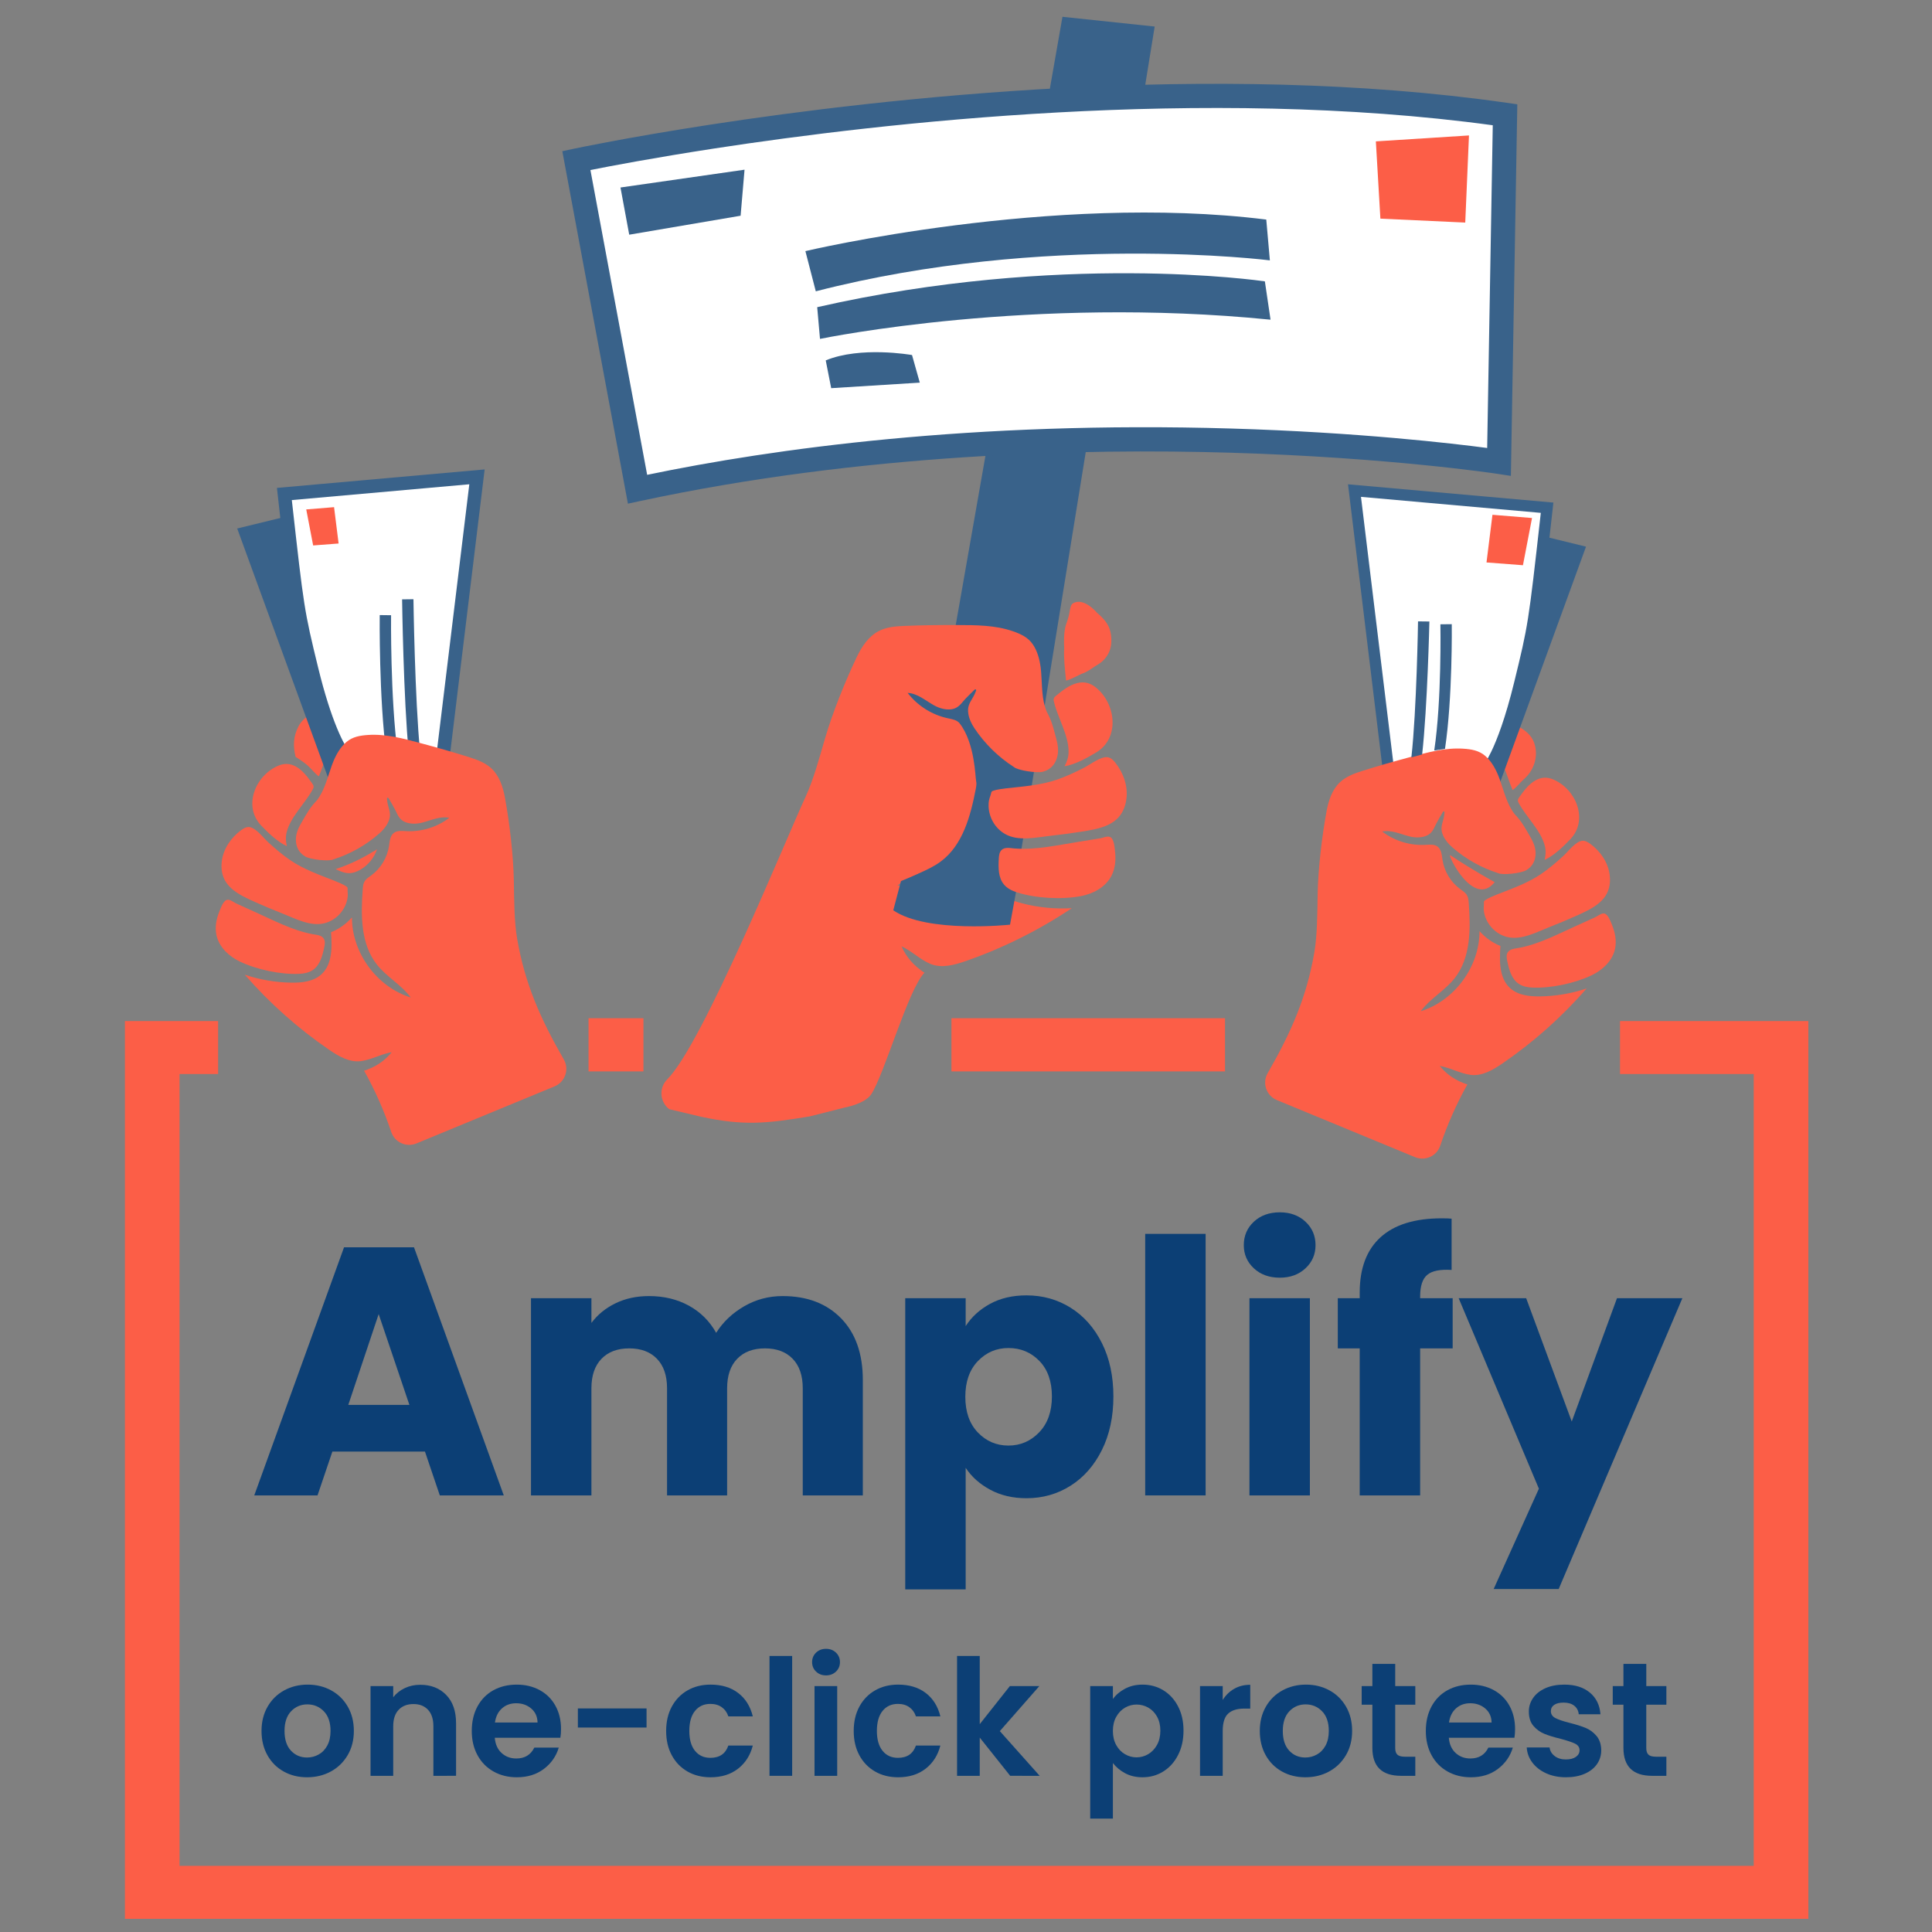 <?xml version="1.0" encoding="utf-8"?>
<!-- Generator: Adobe Illustrator 26.0.1, SVG Export Plug-In . SVG Version: 6.00 Build 0)  -->
<svg version="1.1" id="Layer_1" xmlns="http://www.w3.org/2000/svg" xmlns:xlink="http://www.w3.org/1999/xlink" x="0px" y="0px"
	 viewBox="0 0 2000 2000" style="enable-background:new 0 0 2000 2000;" xml:space="preserve">
<rect x="0" y="0" width="2000" height="2000" fill="#808080" stroke="none"/>
<style type="text/css">
	.st0{fill:#FC5E47;}
	.st1{fill:#39628A;}
	.st2{fill:#FFFFFF;}
	.st3{fill:#0C3F75;}
	.st4{fill:#6D6D6D;}
</style>
<path class="st0" d="M1509.371,765.158c0.225-0.005,0.453-0.014,0.673-0.06
	c0.113-0.024,0.231-0.057,0.338-0.106c0.414-0.183,0.705-0.559,0.989-0.915
	c2.632-3.244,6.457-5.499,10.567-6.242c3.44-0.621,5.473,2.603-1.324,5.986
	c0.224,1.899,0.034,0.286,0.258,2.185c10.18,2.138,19.682,5.371,26.838,13.305
	c8.424,9.333,11.517,21.454,15.885,32.903c0.615,1.611,1.253,3.204,1.917,4.802
	c0.126,0.302,0.2,0.557,0.429,0.793c4.098-2.758,7.638-7.763,11.392-11.033
	c0.039-0.034,0.079-0.069,0.12-0.104c9.813-8.47,14.604-21.55,11.724-34.189
	c-0.519-2.28-1.221-4.418-2.158-6.257c-3.985-7.826-11.489-12.517-19.228-16.086
	c-28.356-13.075-59.834-4.66-81.649,16.303l-1.763,1.696l2.388-0.479
	C1494.268,766.158,1501.734,765.402,1509.371,765.158z"/>
<g>
	<polygon class="st1" points="1641.837,565.886 1590.46,553.33 1502.854,713.137 1549.882,818.115 
			"/>
</g>
<g>
	<path class="st2" d="M1402.172,507.847l199.381,17.749
		c-13.407,119.825-13.28,120.232-28.24,181.563
		c-18.74,76.831-35.712,91.923-35.712,91.923l-95.028,41.155L1402.172,507.847z"/>
	<path class="st1" d="M1395.459,501.347l212.604,18.926l-1.491,13.326
		c-12.572,112.389-12.812,114.537-27.548,174.953
		c-18.636,76.406-35.64,93.254-37.517,94.923l-0.705,0.627l-103.116,44.657
		L1395.459,501.347z M1543.935,777.725c5.693-11.908,14.421-34.058,23.665-71.959
		c14.285-58.566,14.558-59.685,27.286-173.474l0.154-1.373l-186.156-16.572
		l38.575,317.366l86.692-37.544C1535.458,792.644,1539.027,787.991,1543.935,777.725z"/>
</g>
<path class="st0" d="M1571.314,828.711c0.021,1.017,0.511,1.955,0.993,2.846
	c7.759,14.343,22.638,27.94,26.817,43.839c1.315,5.006,1.06,9.788-0.149,14.758
	c9.772-4.478,19.315-13.698,26.653-21.41
	c18.985-19.953,6.007-51.796-17.688-61.844c-5.81-2.461-12-2.763-18.567,0.985
	c-6.903,3.942-11.763,10.586-16.411,17.034
	C1572.143,826.057,1571.285,827.304,1571.314,828.711z"/>
<path class="st0" d="M1595.525,904.633c-14.086,9.588-30.174,15.187-45.923,21.379
	l-0.243,0.101c-4.033,1.717-8.177,3.241-11.849,5.679
	c-0.481,0.319-0.968,0.668-1.22,1.185c-0.28,0.571-0.218,1.239-0.184,1.869
	c0.132,2.25-0.298,4.453-0.175,6.7c0.121,2.224,0.562,4.428,1.243,6.551
	c3.374,10.531,11.845,18.92,22.578,21.77
	c14.749,3.916,30.748-4.87,44.154-10.124c9.238-3.62,18.391-7.454,27.447-11.503
	c16.111-7.198,31.982-14.62,34.84-31.686c0.527-3.16,0.614-6.655,0.17-10.538
	c-1.482-12.948-9.459-24.614-19.941-32.356c-2.489-1.835-5.367-3.547-8.448-3.29
	c-6.893,0.568-15.06,11.604-19.852,15.933
	C1610.921,892.808,1603.555,899.163,1595.525,904.633z"/>
<path class="st0" d="M1632.562,958.046c-19.255,8.595-39.154,19.29-60.02,23.187
	c-3.997,0.746-9.52,0.899-11.833,4.77c-1.599,2.668-1.017,6.047-0.372,9.087
	c1.833,8.669,4.315,18.129,11.598,23.171c4.099,2.844,9.213,3.851,14.198,4.075
	c19.354,0.882,44.278-4.438,61.665-12.798
	c10.966-5.27,20.776-14.347,23.801-26.135c0.131-0.502,0.246-1.004,0.347-1.513
	c1.655-8.132-0.011-16.546-3.085-24.164c-1.428-3.532-3.127-8.386-5.995-10.966
	c-3.66-3.18-7.893,1.075-11.463,2.727
	C1645.14,952.385,1638.858,955.232,1632.562,958.046z"/>
<path class="st0" d="M1563.426,1023.032c-4.78-4.28-7.541-9.835-9.06-15.982
	c-2.157-8.743-1.792-18.672-1.109-27.772c-8.288-3.36-15.776-8.683-21.671-15.407
	c0.111,36.715-25.794,72.028-60.852,82.936c9.683-13.107,24.868-21.216,34.988-33.984
	c16.863-21.266,16.736-51.018,14.72-78.086c-0.202-2.715-0.445-5.529-1.787-7.898
	c-1.612-2.851-4.561-4.626-7.196-6.57c-9.683-7.156-16.375-18.242-18.195-30.147
	c-0.749-4.924-1.036-10.611-4.982-13.653c-3.451-2.658-8.276-2.123-12.621-1.881
	c-15.93,0.892-32.121-4.083-44.806-13.76c9.44-2.038,18.844,2.644,28.209,5.005
	c5.553,1.396,11.89,1.579,17.286-0.561c5.74-2.275,7.594-6.615,10.125-12.014
	c1.114-2.378,5.028-9.081,7.274-12.882c0.471-0.797,1.688-0.419,1.628,0.504
	c-0.119,1.923-0.478,4.624-1.394,7.896c-1.691,6.03-2.805,9.912-0.102,16.069
	c2.083,4.756,5.653,8.907,9.534,12.304c13.797,12.087,30.131,21.251,47.622,26.774
	c4.513,2.252,23.606,0.084,28.916-3.061c6.577-3.891,9.767-10.146,9.69-17.779
	c-0.061-5.997-2.481-11.677-5.487-16.783c-5.712-9.7-8.46-15.429-16.155-23.469
	c-8.16-10.406-11.063-23.832-15.551-36.268c-0.547-1.512-1.129-3.016-1.753-4.5
	c-3.087-7.324-7.247-14.529-13.37-19.74c-6.414-5.456-14.244-6.747-22.433-7.287
	c-18.391-1.209-36.598,3.717-54.128,8.416
	c-17.182,4.608-34.301,9.445-51.255,14.833
	c-8.017,2.55-16.002,5.603-22.14,11.266
	c-8.287,7.647-12.054,19.003-14.097,30.091
	c-4.749,25.771-8.818,60.088-9.256,86.289
	c-0.311,18.723-0.358,42.226-3.386,59.837
	c-7.955,46.278-23.729,82.378-48.34,125.173
	c-5.902,10.261-1.368,23.365,9.563,27.882l70.108,28.962l72.859,30.099
	c10.476,4.329,22.469-1.067,26.086-11.809c7.415-22.016,16.863-43.349,28.2-63.623
	c-0.28,0.505-7.666-2.781-8.402-3.124c-2.71-1.261-5.323-2.744-7.802-4.417
	c-4.698-3.173-8.928-7.046-12.475-11.476c11.396,1.996,20.839,7.784,31.899,9.248
	c11.912,1.578,23.222-5.103,33.129-11.896c32.142-22.034,61.475-48.161,87.072-77.548
	c-15.556,5.209-31.919,7.993-48.321,8.222
	C1583.316,1031.622,1571.548,1030.301,1563.426,1023.032z"/>
<g>
	<polygon class="st0" points="1578.929,541.571 1571.768,578.856 1545.417,576.847 
		1550.121,539.22 	"/>
	<path class="st0" d="M1538.818,582.24l6.167-49.338l40.953,3.343l-9.387,48.873
		L1538.818,582.24z M1555.256,545.537l-3.239,25.916l14.967,1.141l4.935-25.697
		L1555.256,545.537z"/>
</g>
<g>
	<path class="st1" d="M1472.197,781.055c5.527-49.777,7.486-136.775,7.499-137.688
		l-11.757-0.137c-0.013,0.909-1.405,91.456-6.883,140.788L1472.197,781.055z"/>
</g>
<g>
	<path class="st3" d="M1496.985,649.198c0,0,1.015,75.428-6.967,128.381"/>
	<path class="st1" d="M1495.845,775.288c7.947-52.72,7.029-128.381,7.019-129.139
		l-11.758,0.125c0.01,0.751,1.44,78.65-6.392,130.609L1495.845,775.288z"/>
</g>
<g>
	<path class="st0" d="M666.092,1109.121h-56.85v-55.073h56.85V1109.121z"/>
</g>
<g>
	<path class="st0" d="M1268.146,1109.121h-283.224v-55.073h283.224V1109.121z"/>
</g>
<polygon class="st1" points="954.085,848.15 1099.864,17.391 1195.322,27.478 1044.51,958.484 "/>
<path class="st3" d="M1044.23,803.436c-12.152-8.012-23.44-17.542-33.434-28.119
	c-0.716-0.752-4.303-3.845-4.351-4.884c0.465,9.924,4.741,19.618,11.749,26.651
	c3.139,3.154,6.918,5.834,11.236,6.912c3.683,0.915,7.507,0.624,11.29,0.041
	C1041.889,803.856,1043.065,803.647,1044.23,803.436z"/>
<path class="st0" d="M1090.829,723.339c-0.258,1.037-0.02,2.122,0.224,3.158
	c3.922,16.677,15.268,34.554,15.134,51.823c-0.043,5.437-1.617,10.216-4.21,14.922
	c11.14-1.852,23.35-8.576,32.912-14.377
	c24.736-15.009,20.335-50.863-0.926-67.568c-5.214-4.093-11.407-6.102-19.096-4.108
	c-8.083,2.098-14.837,7.498-21.323,12.757
	C1092.4,720.876,1091.187,721.904,1090.829,723.339z"/>
<polygon class="st1" points="940.855,709.575 897.339,871.898 945.33,923.03 1010.795,939.292 
	1025.722,924.107 1064.821,696.724 "/>
<path class="st0" d="M1029.391,918.19c-3.67-5.654-4.941-12.045-4.791-18.695
	c0.217-9.457,3.318-19.424,6.513-28.463c-7.479-5.686-13.607-13.142-17.735-21.581
	c-9.985,37.255-45.961,65.935-84.505,67.353
	c13.422-10.626,31.048-14.672,44.82-24.834
	c22.945-16.924,30.999-47.125,36.399-75.123c0.542-2.808,1.069-5.728,0.36-8.499
	c-0.85-3.334-1.046-38.842-16.943-59.423c-2.768-3.644-7.807-4.429-12.279-5.378
	c-16.397-3.476-31.445-12.973-41.644-26.273
	c10.132,0.53,18.378,7.863,27.225,12.832c5.246,2.942,11.621,4.871,17.68,4.185
	c6.446-0.728,9.518-4.618,13.57-9.397c1.785-2.108,7.609-7.838,10.93-11.072
	c0.689-0.671,1.815,0.037,1.507,0.949c-0.649,1.919-1.757,4.567-3.593,7.644
	c-3.373,5.649-5.57,9.279-4.523,16.264c0.804,5.395,3.282,10.585,6.283,15.096
	c10.664,16.05,24.706,29.833,40.92,40.242c3.956,3.524,23.911,6.578,30.16,4.849
	c7.739-2.136,12.693-7.601,14.714-15.361c1.588-6.097,0.696-12.522-0.948-18.525
	c-3.124-11.405-4.335-17.97-9.925-28.237c-5.412-12.795-4.662-27.206-5.793-41.049
	c-0.139-1.683-0.315-3.369-0.54-5.045c-1.116-8.274-3.351-16.724-8.126-23.691
	c-5.002-7.296-12.586-10.758-20.741-13.558
	c-18.314-6.283-38.128-6.296-57.194-6.353
	c-18.688-0.053-37.374,0.143-56.046,0.944c-8.829,0.38-17.765,1.28-25.546,5.334
	c-10.505,5.474-17.448,15.952-22.568,26.632
	c-11.902,24.823-25.465,58.497-33.114,84.942
	c-5.465,18.898-11.975,42.714-19.889,59.737
	c-20.793,44.733-106.569,256.066-143.29,292.687
	c-8.806,8.781-7.813,23.313,2.028,30.9l33.291,7.898
	c43.378,9.309,66.831,7.105,112.271-0.452l35.848-9.075
	c0,0,20.988-3.76,27.609-13.657c13.572-20.282,38.263-108.698,55.333-126.137
	c-0.423,0.436-7.008-4.928-7.66-5.478c-2.4-2.024-4.642-4.246-6.696-6.624
	c-3.891-4.509-7.114-9.599-9.492-15.066c11.006,5.158,18.988,13.623,29.798,18.149
	c11.644,4.875,24.948,1.212,36.86-2.95
	c38.649-13.501,75.574-31.924,109.608-54.68
	c-17.205,1.004-34.561-0.674-51.253-4.953
	C1047.195,932.37,1035.627,927.794,1029.391,918.19z"/>
<path class="st1" d="M1051.961,922.36l-6.382,34.848c0,0-85.636,9.214-120.864-14.867
	l7.969-30.259l46.75-19.495l22.377-28.624l11.98-33.257l42.033,41.661
	L1051.961,922.36z"/>
<g>
	<path class="st2" d="M659.972,506.442l-63.324-340.225c0,0,53.575-11.448,140.973-24.882
		c184.606-28.375,520.117-65.609,820.389-22.523l-6.225,359.289
		C1551.785,478.1,1108.623,410.048,659.972,506.442z"/>
	<path class="st1" d="M650.022,521.384l-67.91-364.861l11.921-2.548
		c0.539-0.114,54.934-11.678,141.687-25.013
		c176.92-27.192,519.234-66.281,824.069-22.542l10.928,1.569l-6.663,384.656
		l-14.166-2.173c-1.104-0.168-112.262-16.986-276.56-21.849
		c-151.45-4.483-380.349,0.561-610.725,50.058L650.022,521.384z M611.206,176.022
		L669.933,491.544c129.596-26.925,336.326-55.914,604.562-47.933
		c131.798,3.921,229.842,15.486,265.021,20.142l5.787-334.082
		c-298.859-40.811-632.357-2.62-805.781,24.035
		C677.058,163.307,631.598,171.964,611.206,176.022z"/>
</g>
<polygon class="st0" points="1424.283,146.355 1428.978,226.331 1516.821,230.4 
	1520.682,140.211 "/>
<path class="st1" d="M833.745,259.956c0,0,254.945-60.429,477.097-32.655l3.728,42.231
	c0,0-232.308-29.292-470.059,32.034L833.745,259.956z"/>
<path class="st1" d="M845.972,318.121l2.873,32.544c0.008,0.09,0.076,0.157,0.164,0.139
	c6.428-1.324,219.465-44.631,466.059-19.877c0.098,0.01,0.179-0.075,0.165-0.172
	l-5.822-39.375c-0.01-0.066-0.05-0.116-0.117-0.126
	c-5.192-0.763-211.525-30.492-463.204,26.705
	C846.016,317.976,845.965,318.046,845.972,318.121z"/>
<path class="st1" d="M854.794,373.069l5.66,28.76l91.707-5.73
	c0,0-8.008-28.554-8.035-28.558C942.723,367.292,890.802,358.229,854.794,373.069z"/>
<polygon class="st1" points="766.671,223.317 651.365,242.953 642.323,194.098 770.741,175.669 "/>
<path class="st0" d="M1547.3,913.181c0,0-22.152-11.987-45.896-27.816
	C1497.231,882.583,1525.047,940.997,1547.3,913.181z"/>
<path class="st0" d="M409.178,753.448l2.388,0.479l-1.763-1.696
	c-21.816-20.962-53.293-29.378-81.649-16.303
	c-7.739,3.569-15.242,8.26-19.228,16.086c-5.443,10.678-5.62,20.297-3.004,31.176
	l0.067,0.267l0.237,0.164c4.371,2.89,8.441,5.502,12.387,8.944
	c3.754,3.271,7.294,8.275,11.392,11.033c0.229-0.236,0.304-0.491,0.43-0.793
	c0.664-1.598,1.302-3.191,1.917-4.802c4.368-11.449,7.461-23.57,15.885-32.903
	c7.215-8,16.814-11.22,27.089-13.358c-1.282-1.639-2.561-3.284-3.845-4.927
	c-1.658-2.126,0.078-3.634,2.528-3.191c4.11,0.742,7.935,2.998,10.567,6.241
	c0.284,0.357,0.575,0.732,0.989,0.915c0.107,0.048,0.224,0.082,0.338,0.106
	c0.22,0.045,0.448,0.055,0.673,0.06
	C394.209,751.189,401.676,751.945,409.178,753.448z"/>
<g>
	<polygon class="st4" points="254.107,551.673 305.484,539.116 393.09,698.924 346.062,803.902 	"/>
	<path class="st1" d="M345.446,821.094l-99.888-273.99l63.211-15.449l91.538,166.978
		L345.446,821.094z"/>
</g>
<g>
	<g>
		<path class="st2" d="M493.772,493.634l-199.381,17.749
			c13.408,119.825,13.28,120.232,28.24,181.563
			c18.74,76.831,35.712,91.923,35.712,91.923l95.028,41.155L493.772,493.634z"/>
		<path class="st1" d="M459.15,836.103l-104.593-45.297l-0.834-0.742
			c-1.903-1.692-19.136-18.749-37.847-95.472
			c-14.754-60.489-14.994-62.637-27.577-175.119l-1.609-14.386l215.023-19.142
			L459.15,836.103z M362.382,779.039l85.21,36.902l38.24-314.618L302.093,517.679
			l0.029,0.25c12.485,111.614,12.724,113.746,27.266,173.37
			C342.902,746.711,356.453,772.331,362.382,779.039z"/>
	</g>
</g>
<path class="st0" d="M350.556,901.122c3.33,1.479,6.771,2.699,10.383,2.776
	c4.236,0.086,8.376-1.434,12.045-3.55c8.191-4.715,14.535-12.556,17.435-21.557
	c-0.303,0.942-4.369,2.89-5.214,3.402c-11.817,7.226-24.563,13.169-37.723,17.502
	C348.499,900.18,349.527,900.665,350.556,901.122z"/>
<path class="st0" d="M322.981,810.706c-4.648-6.448-9.508-13.092-16.411-17.034
	c-6.567-3.748-12.757-3.446-18.567-0.985
	c-23.695,10.048-36.672,41.891-17.688,61.844
	c7.339,7.712,16.881,16.932,26.654,21.41c-1.21-4.97-1.464-9.753-0.149-14.758
	c4.18-15.899,19.058-29.496,26.817-43.839c0.482-0.891,0.971-1.829,0.993-2.846
	C324.659,813.091,323.8,811.844,322.981,810.706z"/>
<path class="st0" d="M277.823,872.09c-4.791-4.329-12.959-15.365-19.852-15.933
	c-3.081-0.258-5.959,1.455-8.448,3.29c-10.482,7.742-18.459,19.408-19.941,32.356
	c-0.444,3.883-0.357,7.378,0.17,10.538c2.857,17.066,18.729,24.488,34.84,31.686
	c9.056,4.049,18.209,7.884,27.447,11.503c13.406,5.253,29.405,14.039,44.154,10.124
	c10.733-2.85,19.204-11.238,22.578-21.77c0.681-2.123,1.122-4.327,1.243-6.551
	c0.123-2.247-0.308-4.45-0.175-6.7c0.034-0.63,0.096-1.298-0.184-1.869
	c-0.252-0.517-0.739-0.866-1.22-1.185c-3.672-2.438-7.816-3.962-11.849-5.679
	l-0.243-0.101c-15.75-6.192-31.838-11.792-45.923-21.379
	C292.389,884.95,285.023,878.595,277.823,872.09z"/>
<path class="st0" d="M244.539,935.274c-3.57-1.652-7.803-5.907-11.463-2.727
	c-2.868,2.58-4.567,7.434-5.995,10.966c-3.074,7.618-4.74,16.032-3.085,24.164
	c0.101,0.508,0.216,1.011,0.347,1.513c3.025,11.788,12.835,20.865,23.801,26.135
	c17.387,8.36,42.311,13.68,61.665,12.798c4.985-0.224,10.099-1.232,14.198-4.075
	c7.283-5.042,9.764-14.502,11.598-23.171c0.645-3.04,1.227-6.419-0.372-9.087
	c-2.314-3.871-7.836-4.024-11.833-4.77
	c-20.866-3.898-40.765-14.592-60.02-23.187
	C257.086,941.019,250.804,938.172,244.539,935.274z"/>
<g>
	<polygon class="st0" points="317.015,527.358 324.176,564.643 350.526,562.634 345.823,525.006 	
		"/>
</g>
<g>
	<path class="st3" d="M422.127,620.381c0,0,1.344,102.391,6.911,158.732"/>
	<path class="st1" d="M423.186,779.691c-5.527-55.944-6.925-158.207-6.939-159.233
		l11.757-0.154c0.013,1.021,1.405,102.788,6.883,158.232L423.186,779.691z"/>
</g>
<g>
	<path class="st3" d="M398.959,636.803c0,0-1.015,84.773,6.967,144.287"/>
	<path class="st1" d="M400.099,781.872c-7.947-59.252-7.029-144.287-7.019-145.139
		l11.758,0.141c-0.01,0.844-0.917,85.039,6.915,143.435L400.099,781.872z"/>
</g>
<path class="st0" d="M301.735,1017.247c-16.402-0.229-32.765-3.012-48.321-8.222
	c25.597,29.387,54.93,55.514,87.072,77.548c9.906,6.792,21.216,13.473,33.129,11.896
	c11.06-1.465,20.503-7.252,31.899-9.249c-3.547,4.43-7.777,8.303-12.475,11.476
	c-2.48,1.673-5.092,3.156-7.802,4.418c-0.736,0.342-8.122,3.629-8.402,3.123
	c11.337,20.275,20.785,41.608,28.2,63.624
	c3.617,10.743,15.61,16.139,26.086,11.809l72.859-30.099l70.108-28.962
	c10.932-4.518,15.466-17.621,9.563-27.882
	c-24.61-42.795-40.384-78.895-48.34-125.173
	c-3.028-17.611-3.075-41.114-3.386-59.837
	c-0.437-26.201-4.507-60.518-9.256-86.289
	c-2.043-11.088-5.81-22.444-14.097-30.091
	c-6.138-5.663-14.123-8.717-22.14-11.266
	c-16.954-5.389-34.073-10.225-51.255-14.833c-17.53-4.699-35.737-9.625-54.128-8.416
	c-8.189,0.54-16.019,1.831-22.433,7.287c-6.123,5.211-10.283,12.417-13.369,19.74
	c-0.624,1.484-1.206,2.988-1.753,4.5c-4.488,12.436-7.391,25.862-15.551,36.268
	c-7.694,8.04-10.443,13.769-16.155,23.469c-3.006,5.105-5.426,10.786-5.487,16.783
	c-0.077,7.632,3.113,13.888,9.69,17.779c5.31,3.145,24.404,5.313,28.916,3.061
	c17.491-5.523,33.825-14.687,47.622-26.774c3.881-3.397,7.451-7.547,9.534-12.304
	c2.703-6.157,1.589-10.039-0.102-16.069c-0.916-3.272-1.275-5.973-1.394-7.896
	c-0.06-0.923,1.157-1.301,1.628-0.504c2.246,3.801,6.16,10.503,7.274,12.882
	c2.531,5.4,4.384,9.739,10.125,12.014c5.396,2.14,11.733,1.957,17.286,0.561
	c9.366-2.361,18.769-7.043,28.209-5.005c-12.684,9.677-28.876,14.652-44.805,13.76
	c-4.345-0.242-9.169-0.777-12.621,1.881c-3.946,3.042-4.233,8.729-4.982,13.654
	c-1.82,11.905-8.512,22.991-18.195,30.147c-2.635,1.944-5.584,3.719-7.196,6.57
	c-1.342,2.369-1.585,5.183-1.787,7.898c-2.016,27.068-2.143,56.82,14.72,78.086
	c10.12,12.768,25.306,20.877,34.988,33.984
	c-35.058-10.908-60.962-46.221-60.852-82.936
	c-5.895,6.724-13.383,12.047-21.671,15.407c0.682,9.1,1.048,19.029-1.109,27.772
	c-1.519,6.147-4.28,11.701-9.06,15.982
	C324.396,1016.087,312.628,1017.409,301.735,1017.247z"/>
<g>
	<path class="st0" d="M1872,1986.364H129.315v-929.358h96.48v54.838h-39.927v819.682
		h1629.579v-819.682h-138.424v-54.838h194.977V1986.364z"/>
</g>
<path class="st0" d="M1110.578,624.67c-1.799,1.107-2.659,4.422-3.193,7.898
	c-0.704,4.588-2.048,9.031-3.646,13.389c-2.814,7.676-2.381,21.305-2.062,24.928
	c-0.708,9.45,0.693,21.647,1.864,33.367c0.165,1.649,16.546-7.159,16.699-6.882
	c3.24-1.101,7.125-3.333,9.779-5.231c1.953-1.397,3.958-2.712,6.034-3.919
	c0.02-0.012,0.04-0.023,0.061-0.035c7.422-4.274,12.788-11.546,14.006-20.024
	c0.624-4.342,0.486-8.897-0.564-13.907c-1.728-8.262-7.508-14.503-13.789-19.76
	C1135.768,634.493,1121.929,617.685,1110.578,624.67z"/>
<path class="st0" d="M1117.36,871.315c-21.886,3.42-45.002,8.79-67.23,7.004
	c-4.257-0.343-9.899-1.707-13.309,1.582c-2.355,2.266-2.694,5.851-2.876,9.111
	c-0.525,9.294-0.61,19.568,5.387,26.682c3.374,4.01,8.282,6.438,13.275,8.036
	c19.38,6.217,46.114,7.677,66.041,3.983c12.568-2.327,25.01-8.833,31.319-19.953
	c0.271-0.473,0.526-0.951,0.768-1.438c3.914-7.79,4.539-16.779,3.517-25.348
	c-0.476-3.974-0.864-9.363-3.062-12.767c-2.837-4.231-8.298-1.08-12.372-0.387
	C1131.669,869.034,1124.517,870.193,1117.36,871.315z"/>
<path class="st0" d="M1094.497,806.974c-16.918,5.847-34.77,7.1-52.441,9.047
	l-0.275,0.036c-4.561,0.632-9.182,1.037-13.575,2.499
	c-0.575,0.191-1.165,0.411-1.563,0.866c-0.44,0.502-0.562,1.197-0.701,1.844
	c-0.485,2.318-1.527,4.433-2.02,6.745c-0.488,2.289-0.648,4.644-0.541,6.984
	c0.524,11.606,6.807,22.44,16.905,28.281c13.877,8.026,32.515,3.518,47.552,1.879
	c10.362-1.129,20.696-2.5,30.992-4.115c18.314-2.867,36.447-6.027,44.038-22.545
	c1.403-3.059,2.453-6.578,3.071-10.638c2.058-13.535-2.822-27.557-11.32-38.29
	c-2.019-2.545-4.466-5.072-7.661-5.659c-7.145-1.32-18.461,7.623-24.509,10.695
	C1113.359,799.219,1104.143,803.636,1094.497,806.974z"/>
<g>
	<path class="st3" d="M439.919,1502.665h-95.851l-15.366,45.364h-65.486l92.925-256.822h72.437
		l92.925,256.822H455.285L439.919,1502.665z M423.822,1454.372l-31.828-94.022
		l-31.463,94.022H423.822z"/>
	<path class="st3" d="M870.703,1364.741c15,15.365,22.5,36.711,22.5,64.023v119.265
		h-62.196v-110.85c0-13.171-3.475-23.351-10.426-30.549
		c-6.949-7.192-16.525-10.793-28.718-10.793c-12.199,0-21.769,3.602-28.718,10.793
		c-6.953,7.197-10.426,17.378-10.426,30.549v110.85h-62.196v-110.85
		c0-13.171-3.475-23.351-10.426-30.549c-6.949-7.192-16.527-10.793-28.718-10.793
		c-12.199,0-21.769,3.602-28.718,10.793c-6.953,7.197-10.428,17.378-10.428,30.549
		v110.85h-62.559v-204.142h62.559v25.61c6.341-8.534,14.635-15.303,24.876-20.305
		c10.246-4.996,21.826-7.499,34.755-7.499c15.367,0,29.085,3.292,41.159,9.877
		c12.074,6.584,21.521,15.977,28.353,28.171
		c7.07-11.216,16.703-20.363,28.902-27.439
		c12.193-7.071,25.482-10.609,39.876-10.609
		C835.517,1341.693,855.703,1349.375,870.703,1364.741z"/>
	<path class="st3" d="M1024.902,1349.741c10.73-5.855,23.29-8.78,37.682-8.78
		c16.83,0,32.07,4.27,45.731,12.804c13.657,8.54,24.45,20.733,32.377,36.584
		c7.923,15.858,11.89,34.269,11.89,55.243c0,20.979-3.967,39.455-11.89,55.427
		c-7.927,15.977-18.72,28.295-32.377,36.949
		c-13.661,8.661-28.901,12.989-45.731,12.989c-14.147,0-26.649-2.927-37.498-8.78
		c-10.856-5.855-19.333-13.411-25.428-22.683v125.852h-62.557v-301.458h62.557v28.902
		C1005.753,1363.277,1014.168,1355.594,1024.902,1349.741z M1075.938,1408.826
		c-8.659-8.901-19.331-13.353-32.01-13.353c-12.439,0-22.99,4.516-31.645,13.536
		c-8.661,9.026-12.989,21.344-12.989,36.951c0,15.61,4.328,27.931,12.989,36.951
		c8.655,9.026,19.206,13.536,31.645,13.536c12.437,0,23.048-4.573,31.828-13.72
		c8.78-9.145,13.171-21.521,13.171-37.133
		C1088.926,1429.987,1084.593,1417.73,1075.938,1408.826z"/>
	<path class="st3" d="M1248.064,1277.304v270.725h-62.559v-270.725H1248.064z"/>
	<path class="st3" d="M1297.999,1312.973c-6.949-6.46-10.426-14.45-10.426-23.962
		c0-9.752,3.477-17.864,10.426-24.329c6.953-6.46,15.916-9.694,26.891-9.694
		c10.73,0,19.573,3.235,26.523,9.694c6.951,6.465,10.426,14.577,10.426,24.329
		c0,9.512-3.475,17.502-10.426,23.962c-6.95,6.465-15.793,9.694-26.523,9.694
		C1313.915,1322.668,1304.953,1319.439,1297.999,1312.973z M1355.987,1343.887v204.142
		h-62.559v-204.142H1355.987z"/>
	<path class="st3" d="M1503.787,1395.837h-33.656v152.192h-62.561v-152.192h-22.681v-51.95
		h22.681v-5.853c0-25.119,7.192-44.206,21.586-57.256
		c14.387-13.044,35.487-19.573,63.291-19.573c4.631,0,8.048,0.127,10.246,0.367
		v53.047c-11.955-0.732-20.368,0.978-25.243,5.123
		c-4.883,4.149-7.318,11.586-7.318,22.316v1.829h33.656V1395.837z"/>
	<path class="st3" d="M1741.582,1343.887l-128.045,301.091h-67.315l46.828-103.901
		l-83.046-197.191h69.875l47.194,127.68l46.829-127.68H1741.582z"/>
</g>
<g>
	<g>
		<path class="st3" d="M293.705,1833.879c-7.156-3.968-12.772-9.585-16.852-16.853
			c-4.082-7.265-6.121-15.649-6.121-25.151c0-9.5,2.097-17.885,6.289-25.153
			c4.191-7.266,9.919-12.883,17.187-16.851c7.264-3.968,15.368-5.955,24.314-5.955
			c8.942,0,17.045,1.986,24.314,5.955c7.265,3.968,12.995,9.585,17.187,16.851
			c4.192,7.268,6.288,15.653,6.288,25.153c0,9.502-2.153,17.887-6.456,25.151
			c-4.305,7.268-10.118,12.885-17.438,16.853
			c-7.323,3.968-15.511,5.951-24.566,5.951
			C308.906,1839.829,300.857,1837.847,293.705,1833.879z M329.84,1816.272
			c3.744-2.069,6.733-5.171,8.971-9.308c2.235-4.134,3.354-9.164,3.354-15.09
			c0-8.83-2.321-15.62-6.959-20.374c-4.64-4.75-10.313-7.126-17.019-7.126
			c-6.707,0-12.325,2.376-16.852,7.126c-4.527,4.754-6.791,11.544-6.791,20.374
			c0,8.832,2.206,15.624,6.623,20.372c4.415,4.752,9.978,7.126,16.684,7.126
			C322.098,1819.373,326.094,1818.341,329.84,1816.272z"/>
		<path class="st3" d="M461.887,1754.564c6.817,6.988,10.228,16.742,10.228,29.262v54.495
			H448.641v-51.311c0-7.378-1.845-13.05-5.534-17.018
			c-3.689-3.968-8.72-5.955-15.091-5.955c-6.485,0-11.599,1.986-15.343,5.955
			c-3.747,3.968-5.617,9.641-5.617,17.018v51.311h-23.475v-92.896h23.475v11.571
			c3.129-4.026,7.127-7.182,11.99-9.474c4.863-2.29,10.2-3.438,16.014-3.438
			C446.125,1744.084,455.068,1747.58,461.887,1754.564z"/>
		<path class="st3" d="M580.103,1798.916h-67.912c0.557,6.708,2.906,11.963,7.042,15.762
			c4.135,3.803,9.224,5.701,15.259,5.701c8.72,0,14.925-3.744,18.613-11.235h25.32
			c-2.681,8.945-7.825,16.294-15.426,22.051c-7.603,5.759-16.936,8.634-28.004,8.634
			c-8.943,0-16.965-1.982-24.06-5.951c-7.101-3.968-12.635-9.585-16.602-16.853
			c-3.969-7.265-5.953-15.649-5.953-25.151c0-9.614,1.954-18.052,5.868-25.32
			c3.912-7.266,9.391-12.854,16.433-16.769c7.044-3.911,15.148-5.87,24.314-5.87
			c8.832,0,16.742,1.904,23.728,5.701c6.986,3.803,12.408,9.197,16.265,16.183
			c3.857,6.986,5.784,15.007,5.784,24.062
			C580.771,1793.215,580.549,1796.234,580.103,1798.916z M556.458,1783.154
			c-0.111-6.035-2.292-10.87-6.538-14.504c-4.249-3.632-9.447-5.449-15.593-5.449
			c-5.816,0-10.707,1.759-14.673,5.282c-3.97,3.521-6.402,8.413-7.293,14.671
			H556.458z"/>
		<path class="st3" d="M669.307,1768.567v19.784h-71.097v-19.784H669.307z"/>
		<path class="st3" d="M695.463,1766.639c3.913-7.211,9.335-12.8,16.265-16.769
			s14.867-5.955,23.812-5.955c11.511,0,21.043,2.881,28.589,8.636
			c7.547,5.759,12.602,13.834,15.176,24.231h-25.32
			c-1.343-4.024-3.607-7.182-6.792-9.475c-3.185-2.29-7.126-3.436-11.821-3.436
			c-6.707,0-12.02,2.43-15.931,7.293c-3.915,4.864-5.868,11.767-5.868,20.71
			c0,8.832,1.953,15.678,5.868,20.541c3.911,4.862,9.224,7.293,15.931,7.293
			c9.5,0,15.705-4.247,18.613-12.745h25.32
			c-2.574,10.061-7.66,18.056-15.259,23.979
			c-7.605,5.928-17.105,8.886-28.507,8.886c-8.945,0-16.882-1.982-23.812-5.951
			s-12.353-9.558-16.265-16.769c-3.913-7.211-5.866-15.62-5.866-25.236
			C689.597,1782.26,691.55,1773.847,695.463,1766.639z"/>
		<path class="st3" d="M820.051,1714.237v124.085h-23.476v-124.085H820.051z"/>
		<path class="st3" d="M844.783,1730.418c-2.739-2.626-4.107-5.895-4.107-9.81
			c0-3.911,1.368-7.18,4.107-9.808s6.177-3.942,10.313-3.942
			c4.135,0,7.572,1.314,10.313,3.942c2.739,2.628,4.107,5.897,4.107,9.808
			c0,3.915-1.368,7.184-4.107,9.81c-2.741,2.628-6.177,3.94-10.313,3.94
			C850.961,1734.357,847.522,1733.045,844.783,1730.418z M866.665,1745.425v92.896H843.191
			v-92.896H866.665z"/>
		<path class="st3" d="M889.638,1766.639c3.911-7.211,9.333-12.8,16.266-16.769
			c6.93-3.968,14.867-5.955,23.81-5.955c11.513,0,21.044,2.881,28.589,8.636
			c7.547,5.759,12.604,13.834,15.176,24.231h-25.32
			c-1.343-4.024-3.605-7.182-6.79-9.475c-3.187-2.29-7.126-3.436-11.823-3.436
			c-6.707,0-12.018,2.43-15.929,7.293c-3.915,4.864-5.87,11.767-5.87,20.71
			c0,8.832,1.955,15.678,5.87,20.541c3.911,4.862,9.222,7.293,15.929,7.293
			c9.5,0,15.705-4.247,18.613-12.745h25.32
			c-2.572,10.061-7.658,18.056-15.259,23.979
			c-7.604,5.928-17.105,8.886-28.507,8.886c-8.943,0-16.88-1.982-23.81-5.951
			c-6.932-3.968-12.355-9.558-16.266-16.769c-3.915-7.211-5.868-15.62-5.868-25.236
			C883.77,1782.26,885.724,1773.847,889.638,1766.639z"/>
		<path class="st3" d="M1045.75,1838.321l-31.524-39.573v39.573h-23.476v-124.085h23.476v70.594
			l31.188-39.406h30.518l-40.915,46.616l41.251,46.28H1045.75z"/>
		<path class="st3" d="M1164.551,1748.191c5.307-2.85,11.373-4.276,18.192-4.276
			c7.937,0,15.119,1.959,21.548,5.87c6.427,3.915,11.513,9.474,15.259,16.684
			c3.746,7.211,5.618,15.568,5.618,25.069c0,9.502-1.873,17.915-5.618,25.238
			s-8.832,12.994-15.259,17.018c-6.429,4.024-13.611,6.035-21.548,6.035
			c-6.819,0-12.827-1.398-18.025-4.191c-5.198-2.793-9.42-6.314-12.66-10.564
			v57.517h-23.474v-137.165h23.474v13.415
			C1155.075,1754.593,1159.24,1751.042,1164.551,1748.191z M1197.752,1777.034
			c-2.293-4.08-5.311-7.182-9.055-9.306c-3.748-2.123-7.799-3.187-12.159-3.187
			c-4.249,0-8.244,1.091-11.988,3.269c-3.747,2.182-6.765,5.34-9.055,9.474
			c-2.293,4.137-3.438,9.001-3.438,14.59c0,5.59,1.145,10.453,3.438,14.587
			c2.29,4.137,5.307,7.295,9.055,9.475c3.744,2.18,7.739,3.269,11.988,3.269
			c4.36,0,8.411-1.116,12.159-3.354c3.744-2.234,6.761-5.421,9.055-9.558
			c2.29-4.134,3.438-9.055,3.438-14.756
			C1201.19,1785.95,1200.042,1781.116,1197.752,1777.034z"/>
		<path class="st3" d="M1277.566,1748.276c4.864-2.793,10.422-4.191,16.684-4.191v24.648
			h-6.204c-7.376,0-12.939,1.736-16.684,5.2c-3.746,3.467-5.616,9.502-5.616,18.109
			v46.28h-23.476v-92.896h23.476v14.422
			C1268.764,1754.929,1272.704,1751.072,1277.566,1748.276z"/>
		<path class="st3" d="M1327.115,1833.879c-7.155-3.968-12.771-9.585-16.851-16.853
			c-4.082-7.265-6.122-15.649-6.122-25.151c0-9.5,2.098-17.885,6.289-25.153
			c4.191-7.266,9.919-12.883,17.188-16.851c7.265-3.968,15.37-5.955,24.314-5.955
			c8.943,0,17.045,1.986,24.314,5.955c7.266,3.968,12.996,9.585,17.187,16.851
			c4.193,7.268,6.289,15.653,6.289,25.153c0,9.502-2.153,17.887-6.456,25.151
			c-4.305,7.268-10.117,12.885-17.439,16.853s-15.509,5.951-24.565,5.951
			C1342.316,1839.829,1334.268,1837.847,1327.115,1833.879z M1363.251,1816.272
			c3.744-2.069,6.733-5.171,8.972-9.308c2.234-4.134,3.354-9.164,3.354-15.09
			c0-8.83-2.322-15.62-6.961-20.374c-4.639-4.75-10.311-7.126-17.018-7.126
			c-6.707,0-12.324,2.376-16.853,7.126c-4.526,4.754-6.79,11.544-6.79,20.374
			c0,8.832,2.207,15.624,6.623,20.372c4.416,4.752,9.979,7.126,16.684,7.126
			C1355.508,1819.373,1359.504,1818.341,1363.251,1816.272z"/>
		<path class="st3" d="M1444.323,1764.71v44.937c0,3.131,0.755,5.396,2.263,6.79
			c1.51,1.4,4.053,2.098,7.63,2.098h10.901v19.786h-14.758
			c-19.784,0-29.679-9.614-29.679-28.841v-44.77h-11.066v-19.285h11.066v-22.973
			h23.643v22.973h20.793v19.285H1444.323z"/>
		<path class="st3" d="M1567.735,1798.916h-67.912c0.557,6.708,2.906,11.963,7.042,15.762
			c4.135,3.803,9.224,5.701,15.259,5.701c8.72,0,14.925-3.744,18.613-11.235h25.32
			c-2.682,8.945-7.825,16.294-15.426,22.051c-7.603,5.759-16.936,8.634-28.003,8.634
			c-8.943,0-16.965-1.982-24.06-5.951c-7.101-3.968-12.635-9.585-16.602-16.853
			c-3.97-7.265-5.953-15.649-5.953-25.151c0-9.614,1.955-18.052,5.868-25.32
			c3.913-7.266,9.391-12.854,16.432-16.769c7.044-3.911,15.148-5.87,24.314-5.87
			c8.832,0,16.742,1.904,23.728,5.701c6.986,3.803,12.408,9.197,16.265,16.183
			c3.857,6.986,5.784,15.007,5.784,24.062
			C1568.404,1793.215,1568.181,1796.234,1567.735,1798.916z M1544.09,1783.154
			c-0.111-6.035-2.292-10.87-6.538-14.504c-4.249-3.632-9.447-5.449-15.593-5.449
			c-5.816,0-10.707,1.759-14.673,5.282c-3.97,3.521-6.402,8.413-7.293,14.671
			H1544.09z"/>
		<path class="st3" d="M1600.6,1835.723c-6.039-2.739-10.818-6.456-14.337-11.152
			c-3.523-4.694-5.451-9.892-5.786-15.593h23.641
			c0.446,3.578,2.207,6.538,5.282,8.886c3.073,2.349,6.901,3.523,11.487,3.523
			c4.472,0,7.966-0.893,10.48-2.683c2.516-1.786,3.773-4.078,3.773-6.875
			c0-3.02-1.537-5.282-4.61-6.792c-3.077-1.508-7.964-3.156-14.671-4.946
			c-6.934-1.677-12.606-3.409-17.022-5.198c-4.416-1.788-8.215-4.527-11.402-8.215
			c-3.185-3.69-4.779-8.663-4.779-14.925c0-5.14,1.481-9.834,4.445-14.085
			c2.96-4.247,7.211-7.601,12.743-10.061c5.536-2.457,12.045-3.69,19.535-3.69
			c11.068,0,19.898,2.768,26.496,8.302c6.594,5.532,10.228,12.996,10.899,22.385
			h-22.47c-0.334-3.688-1.873-6.623-4.61-8.803
			c-2.743-2.18-6.402-3.271-10.983-3.271c-4.251,0-7.522,0.784-9.812,2.347
			c-2.292,1.567-3.436,3.749-3.436,6.542c0,3.131,1.564,5.505,4.696,7.126
			c3.127,1.621,7.991,3.269,14.587,4.944c6.708,1.679,12.241,3.411,16.6,5.2
			c4.36,1.788,8.133,4.556,11.319,8.3c3.187,3.746,4.835,8.694,4.946,14.84
			c0,5.367-1.483,10.173-4.443,14.421c-2.964,4.249-7.209,7.574-12.745,9.977
			c-5.532,2.401-11.99,3.604-19.366,3.604
			C1613.452,1839.829,1606.635,1838.462,1600.6,1835.723z"/>
		<path class="st3" d="M1704.226,1764.71v44.937c0,3.131,0.755,5.396,2.265,6.79
			c1.508,1.4,4.049,2.098,7.63,2.098h10.899v19.786h-14.756
			c-19.788,0-29.68-9.614-29.68-28.841v-44.77h-11.068v-19.285h11.068v-22.973h23.643
			v22.973h20.793v19.285H1704.226z"/>
	</g>
</g>
</svg>
